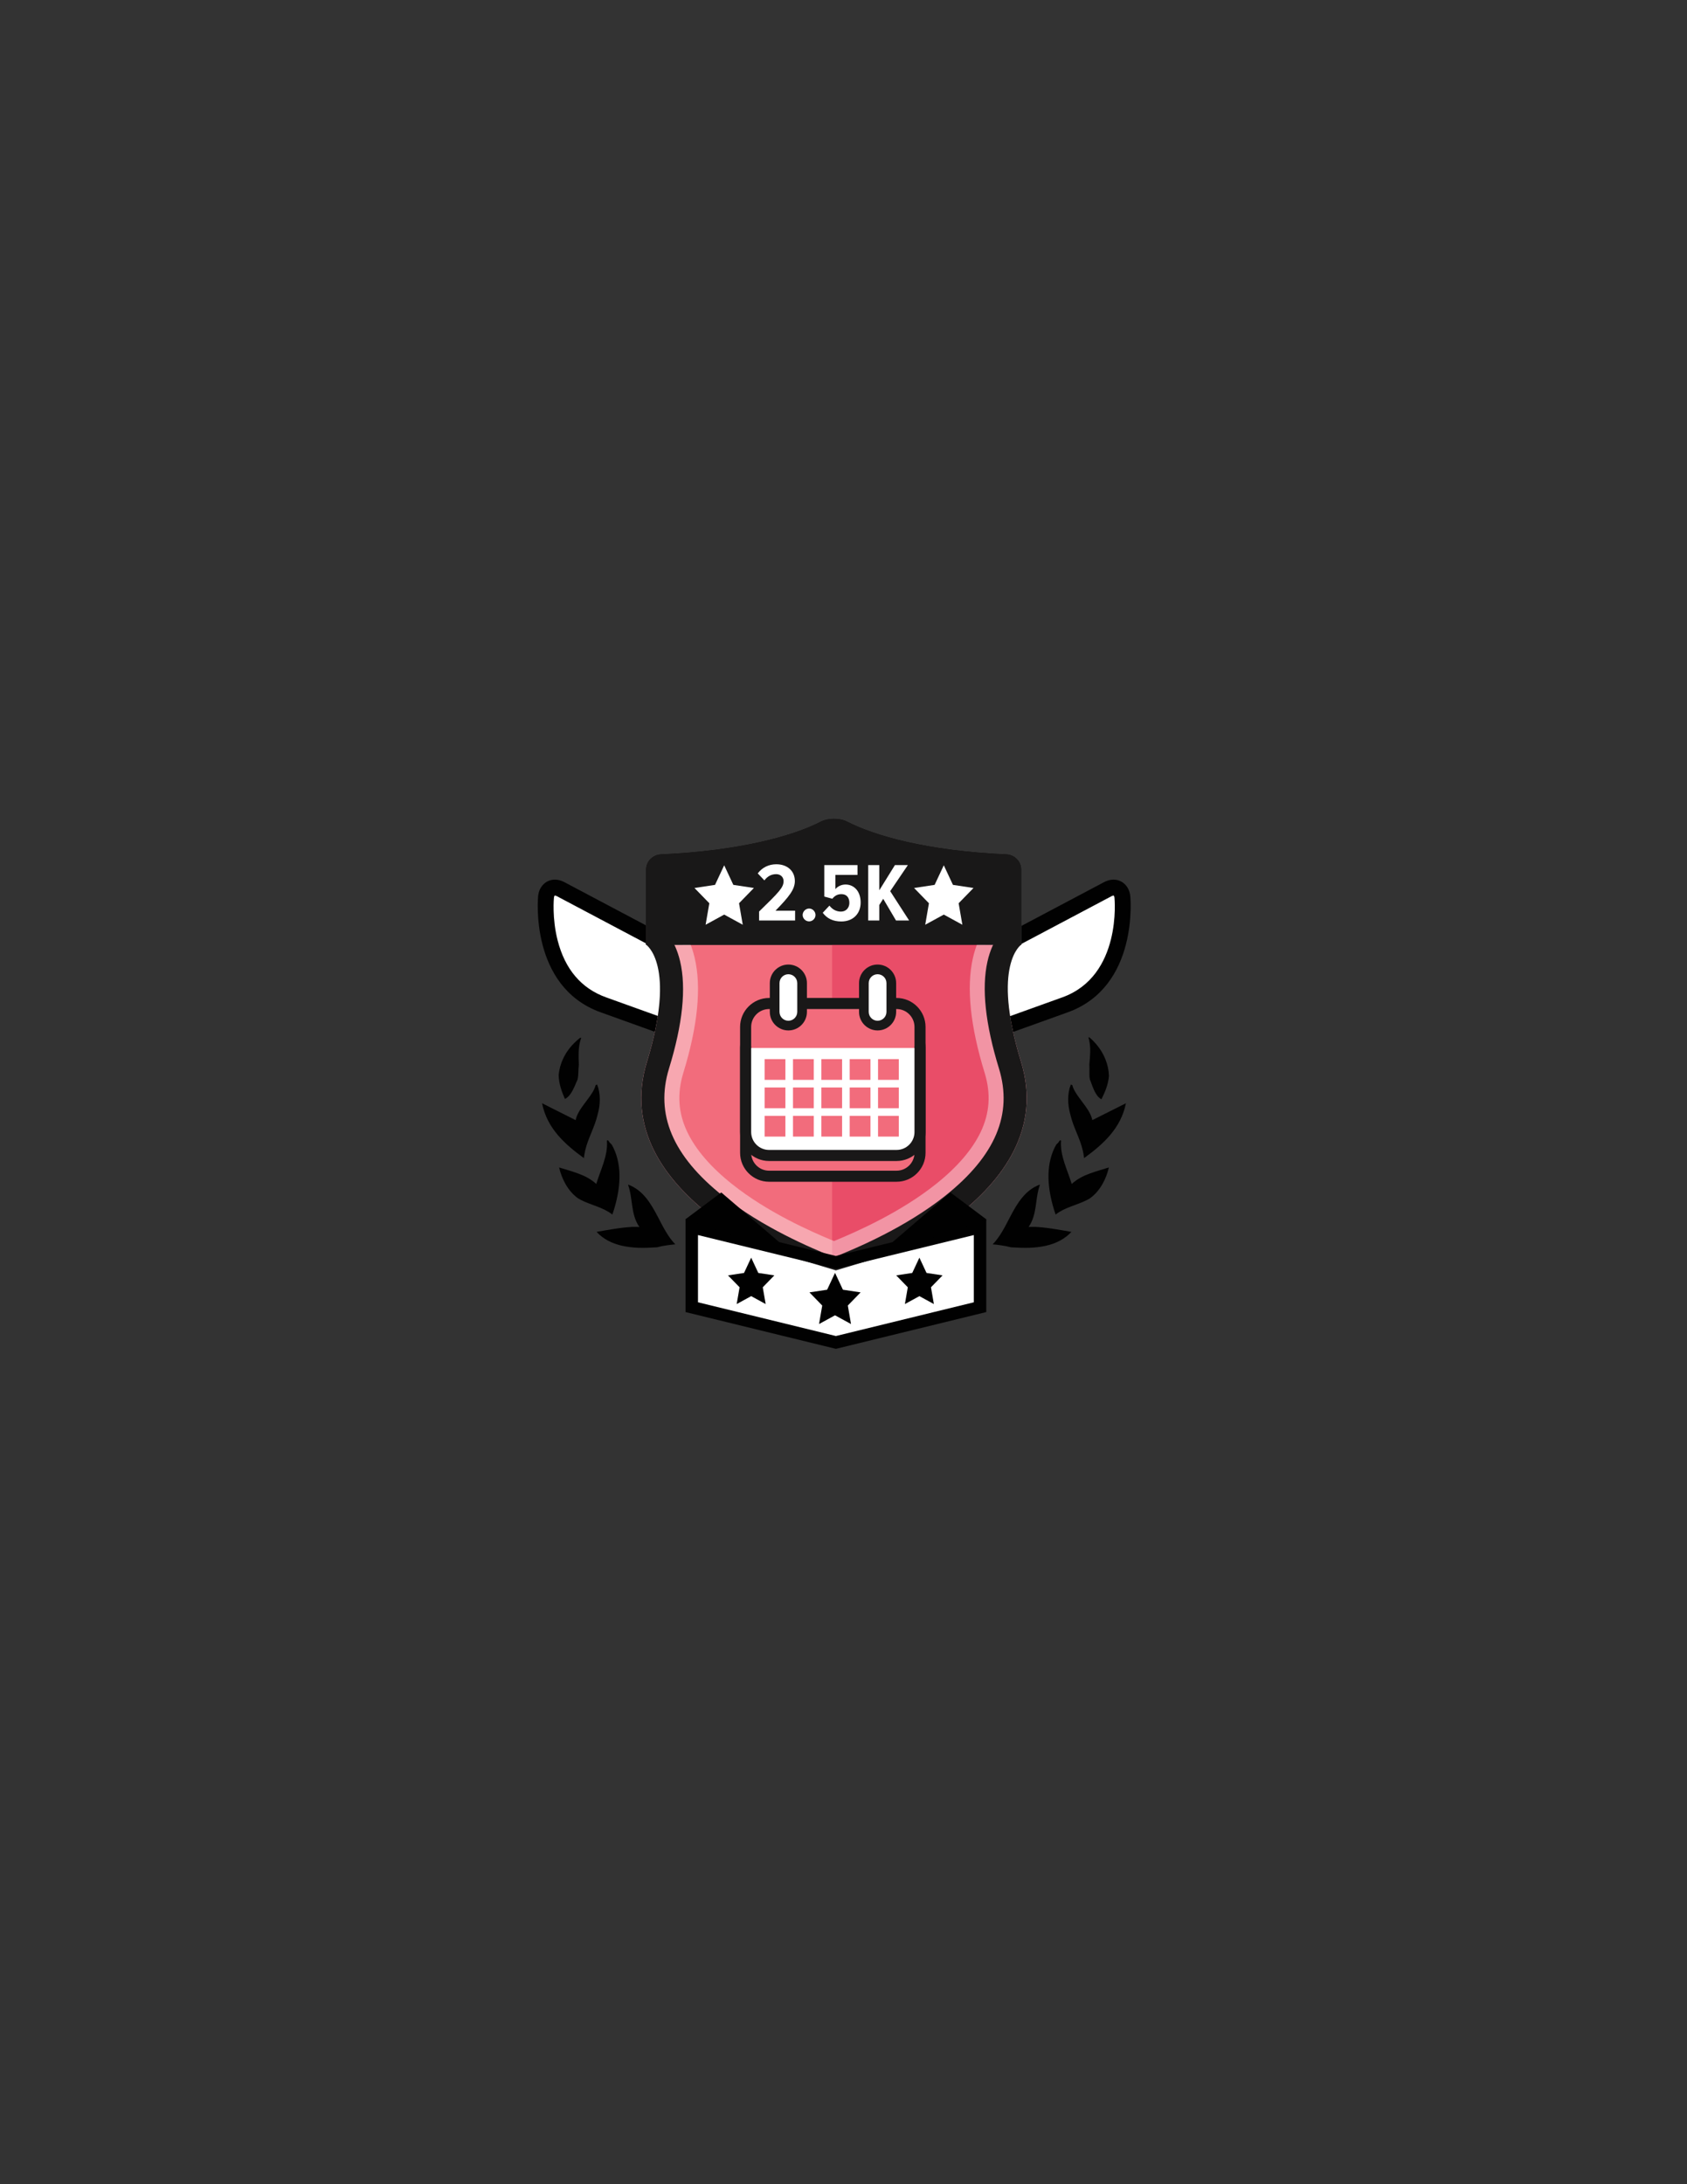<?xml version="1.0" encoding="utf-8"?>
<!-- Generator: Adobe Illustrator 16.0.0, SVG Export Plug-In . SVG Version: 6.00 Build 0)  -->
<!DOCTYPE svg PUBLIC "-//W3C//DTD SVG 1.1//EN" "http://www.w3.org/Graphics/SVG/1.1/DTD/svg11.dtd">
<svg version="1.1" id="Layer_1" xmlns="http://www.w3.org/2000/svg" xmlns:xlink="http://www.w3.org/1999/xlink" x="0px" y="0px"
	 width="612px" height="792px" viewBox="0 0 612 792" enable-background="new 0 0 612 792" xml:space="preserve">
<rect x="0" y="0" width="612" height="792" fill="#333333" stroke="none"/>
<path fill="none" d="M346.63,60"/>
<path fill="none" d="M346.63,3305.597"/>
<path fill="#FFFFFF" d="M263.324,360.046c0.865-2.783-0.535-6.177-3.111-7.541l-27.572-14.596l-29.303-15.511
	c-2.575-1.363-4.939-0.107-5.252,2.79c0,0-3.293,30.512,20.82,39.177c24.114,8.665,33.758,12.129,33.758,12.129
	c2.742,0.985,5.695-0.485,6.561-3.269L263.324,360.046z"/>
<path fill="#FFFFFF" d="M341.927,360.046c-0.866-2.783,0.534-6.177,3.11-7.541l27.572-14.596l29.303-15.511
	c2.575-1.363,4.939-0.107,5.252,2.79c0,0,3.293,30.512-20.82,39.177c-24.114,8.665-33.758,12.129-33.758,12.129
	c-2.742,0.985-5.695-0.485-6.561-3.269L341.927,360.046z"/>
<path fill="#010101" d="M254.406,379.687L254.406,379.687c-0.924-0.001-1.838-0.161-2.719-0.478l-33.756-12.13
	c-25.951-9.325-22.748-41.873-22.714-42.201c0.376-3.483,2.878-5.917,6.087-5.917c1.135,0,2.272,0.299,3.385,0.887l56.873,30.107
	c3.813,2.019,5.797,6.826,4.516,10.946l-4.098,13.18C260.938,377.435,257.893,379.687,254.406,379.687 M201.305,324.731
	c-0.265,0-0.348,0.734-0.351,0.766c-0.007,0.069-0.74,7.356,1.337,15.484c2.68,10.483,8.598,17.437,17.591,20.668l33.757,12.13
	c1.18,0.423,2.465-0.234,2.831-1.411l4.099-13.179c0.451-1.452-0.361-3.423-1.705-4.135l-56.873-30.107
	C201.621,324.752,201.387,324.731,201.305,324.731"/>
<path fill="#010101" d="M350.844,379.687c-3.487,0-6.531-2.252-7.574-5.604l-4.098-13.181c-1.281-4.12,0.703-8.928,4.515-10.946
	l56.875-30.107c1.112-0.588,2.25-0.887,3.384-0.887c3.207,0,5.711,2.433,6.088,5.916c0.034,0.329,3.235,32.877-22.715,42.202
	l-33.757,12.13C352.682,379.525,351.767,379.687,350.844,379.687 M403.945,324.731c-0.082,0-0.316,0.021-0.685,0.216l-56.875,30.107
	c-1.343,0.712-2.156,2.683-1.705,4.135l4.099,13.18c0.366,1.176,1.648,1.833,2.831,1.41l33.757-12.13
	c21.727-7.807,18.959-35.869,18.93-36.152C404.293,325.466,404.211,324.731,403.945,324.731"/>
<path fill="#F26C7C" d="M370.383,384.942c-10.15-32.988-1.838-41.101-0.035-42.339H302.98h-68.482
	c1.804,1.238,10.367,9.351,0.217,42.339c-14.918,48.481,55.285,74.916,67.834,79.934c0.137-0.055,0.281-0.112,0.432-0.172
	C316.617,459.278,385.138,432.896,370.383,384.942"/>
<g opacity="0.5">
	<g>
		<defs>
			<rect id="SVGID_1_" x="301.87" y="341.02" width="69.47" height="122.1"/>
		</defs>
		<clipPath id="SVGID_2_">
			<use xlink:href="#SVGID_1_"  overflow="visible"/>
		</clipPath>
		<path clip-path="url(#SVGID_2_)" fill="#DF2E54" d="M369.27,383.358c-10.15-32.988-1.838-41.101-0.035-42.339h-67.367v122.102
			C315.504,457.694,384.024,431.313,369.27,383.358"/>
	</g>
</g>
<path fill="#F26C7C" d="M325.258,426.504h-46.262c-4.695,0-8.503-3.807-8.503-8.503v-38.097c0-4.696,3.808-8.503,8.503-8.503h46.262
	c4.695,0,8.502,3.807,8.502,8.503v38.097C333.76,422.697,329.953,426.504,325.258,426.504"/>
<path fill="#191818" d="M325.258,428.511h-46.262c-5.795,0-10.51-4.715-10.51-10.51v-38.097c0-5.795,4.715-10.51,10.51-10.51h46.262
	c5.795,0,10.508,4.715,10.508,10.51v38.097C335.766,423.796,331.053,428.511,325.258,428.511 M278.996,373.408
	c-3.582,0-6.496,2.914-6.496,6.496v38.097c0,3.582,2.914,6.496,6.496,6.496h46.262c3.58,0,6.494-2.914,6.494-6.496v-38.097
	c0-3.582-2.914-6.496-6.494-6.496H278.996z"/>
<path fill="#F26C7C" d="M333.76,372.378c0-4.696-3.807-8.503-8.502-8.503h-46.262c-4.695,0-8.502,3.807-8.502,8.503v7.125h63.266
	V372.378z"/>
<path fill="#FFFFFF" d="M270.494,380.005v30.472c0,4.695,3.807,8.502,8.502,8.502h46.262c4.695,0,8.502-3.807,8.502-8.502v-30.472
	H270.494z"/>
<path fill="#191818" d="M325.258,420.985h-46.262c-5.795,0-10.51-4.715-10.51-10.51v-38.097c0-5.795,4.715-10.51,10.51-10.51h46.262
	c5.795,0,10.508,4.715,10.508,10.51v38.097C335.766,416.271,331.053,420.985,325.258,420.985 M278.996,365.883
	c-3.582,0-6.496,2.914-6.496,6.496v38.097c0,3.582,2.914,6.496,6.496,6.496h46.262c3.58,0,6.494-2.914,6.494-6.496v-38.097
	c0-3.582-2.914-6.496-6.494-6.496H278.996z"/>
<path fill="#FFFFFF" d="M318.367,351.503c-2.748,0-4.976,2.229-4.976,4.978v10.429c0,2.749,2.228,4.977,4.976,4.977
	c2.749,0,4.977-2.228,4.977-4.977V356.48C323.344,353.731,321.116,351.503,318.367,351.503"/>
<path fill="#191818" d="M318.367,373.642c-3.712,0-6.732-3.02-6.732-6.733V356.48c0-3.713,3.021-6.733,6.732-6.733
	c3.713,0,6.732,3.02,6.732,6.733v10.429C325.1,370.622,322.08,373.642,318.367,373.642 M318.367,353.259
	c-1.775,0-3.221,1.445-3.221,3.222v10.429c0,1.776,1.445,3.221,3.221,3.221s3.221-1.445,3.221-3.221V356.48
	C321.588,354.704,320.143,353.259,318.367,353.259"/>
<path fill="#FFFFFF" d="M286.003,351.503c-2.749,0-4.978,2.229-4.978,4.978v10.429c0,2.749,2.229,4.977,4.978,4.977
	c2.747,0,4.976-2.228,4.976-4.977V356.48C290.979,353.731,288.75,351.503,286.003,351.503"/>
<path fill="#191818" d="M286.002,373.642c-3.712,0-6.732-3.02-6.732-6.733V356.48c0-3.713,3.021-6.733,6.732-6.733
	c3.713,0,6.732,3.02,6.732,6.733v10.429C292.734,370.622,289.715,373.642,286.002,373.642 M286.002,353.259
	c-1.775,0-3.221,1.445-3.221,3.222v10.429c0,1.776,1.445,3.221,3.221,3.221s3.221-1.445,3.221-3.221V356.48
	C289.223,354.704,287.777,353.259,286.002,353.259"/>
<rect x="277.396" y="384.041" fill="#F26C7C" width="7.524" height="7.525"/>
<rect x="287.682" y="384.041" fill="#F26C7C" width="7.524" height="7.525"/>
<rect x="297.967" y="384.041" fill="#F26C7C" width="7.524" height="7.525"/>
<rect x="308.25" y="384.041" fill="#F26C7C" width="7.525" height="7.525"/>
<rect x="318.535" y="384.041" fill="#F26C7C" width="7.525" height="7.525"/>
<rect x="277.396" y="394.325" fill="#F26C7C" width="7.524" height="7.524"/>
<rect x="287.682" y="394.325" fill="#F26C7C" width="7.524" height="7.524"/>
<rect x="297.967" y="394.325" fill="#F26C7C" width="7.524" height="7.524"/>
<rect x="308.25" y="394.325" fill="#F26C7C" width="7.525" height="7.524"/>
<rect x="318.535" y="394.325" fill="#F26C7C" width="7.525" height="7.524"/>
<rect x="277.396" y="404.61" fill="#F26C7C" width="7.524" height="7.524"/>
<rect x="287.682" y="404.61" fill="#F26C7C" width="7.524" height="7.524"/>
<rect x="297.967" y="404.61" fill="#F26C7C" width="7.524" height="7.524"/>
<rect x="308.25" y="404.61" fill="#F26C7C" width="7.525" height="7.524"/>
<rect x="318.535" y="404.61" fill="#F26C7C" width="7.525" height="7.524"/>
<g opacity="0.4">
	<g>
		<defs>
			<rect id="SVGID_3_" x="232.65" y="296.82" width="139.8" height="168.06"/>
		</defs>
		<clipPath id="SVGID_4_">
			<use xlink:href="#SVGID_3_"  overflow="visible"/>
		</clipPath>
		<path clip-path="url(#SVGID_4_)" fill="#FFFFFF" d="M302.549,310.886c8.377,4.036,25.287,10.075,54.195,12.173v14.625
			c-1.49,2.458-2.887,5.657-3.813,9.769c-2.387,10.613-0.952,24.591,4.264,41.546c2.329,7.569,1.856,14.601-1.443,21.5
			c-3.051,6.373-8.519,12.725-16.252,18.875c-12.736,10.132-28.211,17.049-36.951,20.637c-8.742-3.588-24.217-10.505-36.952-20.637
			c-7.733-6.15-13.201-12.502-16.251-18.875c-3.301-6.898-3.773-13.931-1.445-21.499c5.23-17.001,6.614-31.022,4.109-41.675
			c-0.963-4.098-2.391-7.283-3.909-9.729v-14.542C270.238,321.416,289.677,317.09,302.549,310.886 M302.549,296.824
			c-1.727,0-3.453,0.347-4.795,1.037c-9.942,5.12-29.271,10.588-57.984,11.864c-3.016,0.134-5.465,2.57-5.465,5.589v27.161
			c0,0,11.263,7.193,0.41,42.466c-14.918,48.482,55.285,74.915,67.834,79.934c12.549-5.019,82.751-31.451,67.834-79.934
			c-10.854-35.272,0.158-42.466,0.158-42.466v-27.161c0-3.019-2.448-5.455-5.465-5.589c-28.713-1.276-47.791-6.744-57.733-11.864
			C306,297.171,304.274,296.824,302.549,296.824"/>
	</g>
</g>
<path fill="#191818" d="M302.549,305.19c0.525,0,0.894,0.091,1.006,0.13c13.141,6.754,34.396,11.326,58.621,12.638v21.353
	c-1.469,2.076-2.99,5.087-3.946,9.333c-2.177,9.679-0.778,22.718,4.157,38.758c5.107,16.6-1.273,31.719-19.506,46.221
	c-14.387,11.444-31.92,18.869-40.332,22.248c-8.413-3.379-25.946-10.804-40.333-22.248c-18.232-14.502-24.613-29.621-19.505-46.221
	c4.943-16.066,6.293-29.133,4.013-38.836c-0.997-4.241-2.556-7.243-4.054-9.313v-21.295c24.394-1.318,45.742-5.89,58.873-12.638
	C301.654,305.281,302.021,305.19,302.549,305.19 M302.549,296.824c-1.727,0-3.453,0.346-4.795,1.037
	c-9.942,5.12-29.271,10.588-57.984,11.864c-3.016,0.134-5.465,2.57-5.465,5.589v27.161c0,0,11.263,7.193,0.41,42.466
	c-14.918,48.482,55.285,74.915,67.834,79.934c12.549-5.019,82.751-31.451,67.834-79.934c-10.854-35.272,0.158-42.466,0.158-42.466
	v-27.161c0-3.019-2.448-5.455-5.465-5.589c-28.713-1.276-47.791-6.744-57.733-11.864C306,297.17,304.274,296.824,302.549,296.824"/>
<path fill="#191818" d="M370.542,315.315c0-3.02-2.449-5.456-5.466-5.59c-28.713-1.275-47.791-6.743-57.732-11.864
	c-2.686-1.382-6.906-1.382-9.59,0c-9.942,5.121-29.271,10.589-57.984,11.864c-3.016,0.134-5.465,2.57-5.465,5.59v27.16
	c0,0,0.07,0.042,0.193,0.128h135.85c0.124-0.086,0.194-0.128,0.194-0.128V315.315z"/>
<path fill="#FFFFFF" d="M275.377,333.771v-3.251c7.346-7.136,8.881-8.73,8.881-11.019c0-1.536-1.175-2.529-2.68-2.529
	c-1.775,0-3.191,0.813-4.275,2.258l-2.408-2.529c1.627-2.167,4.004-3.313,6.744-3.313c3.884,0,6.713,2.349,6.713,6.082
	c0,3.04-2.047,5.63-7.014,10.747h7.104v3.553H275.377z"/>
<path fill="#FFFFFF" d="M291.18,331.783c0-1.264,1.084-2.348,2.348-2.348c1.265,0,2.318,1.084,2.318,2.348
	c0,1.266-1.054,2.318-2.318,2.318C292.264,334.102,291.18,333.049,291.18,331.783"/>
<path fill="#FFFFFF" d="M298.465,330.971l2.438-2.589c1.054,1.385,2.469,2.168,4.185,2.168c1.927,0,3.041-1.475,3.041-3.162
	c0-1.986-1.054-3.161-2.86-3.161c-1.354,0-2.377,0.482-3.312,1.656l-2.92-0.783v-11.409h12.042v3.551h-8.008v5.149
	c0.783-0.963,2.138-1.656,3.673-1.656c3.04,0,5.479,2.379,5.479,6.533c0,4.034-2.74,6.864-7.015,6.864
	C302.107,334.132,299.969,332.988,298.465,330.971"/>
<polygon fill="#FFFFFF" points="325.045,333.771 320.408,325.914 318.994,328.141 318.994,333.771 314.96,333.771 314.96,313.691 
	318.994,313.691 318.994,322.813 324.653,313.691 329.35,313.691 322.938,323.144 329.803,333.771 "/>
<polygon fill="#FFFFFF" points="273.494,321.988 266.035,320.857 262.715,313.76 259.395,320.857 251.937,321.988 257.325,327.522 
	255.979,335.317 262.715,331.637 269.452,335.317 268.104,327.522 "/>
<polygon fill="#FFFFFF" points="353.161,321.988 345.703,320.857 342.382,313.76 339.061,320.857 331.604,321.988 336.992,327.522 
	335.645,335.317 342.382,331.637 349.119,335.317 347.771,327.522 "/>
<path fill="#010101" d="M395.189,385.938c0.146,1.75-0.152,3.623,0.187,5.468c0.328,0.774,0.593,1.554,0.873,2.349
	c0.819,2.085,1.733,3.99,3.31,4.866c1.285-2.557,2.463-5.286,2.744-8.497c-0.084-2.099-0.508-4.062-1.25-5.928
	c-1.149-2.94-3.061-5.579-5.612-7.851c-0.082-0.079-0.144-0.11-0.187-0.17l-0.414-0.012c0.094,0.272,0.164,0.577,0.248,0.886
	C395.764,379.935,395.469,382.727,395.189,385.938"/>
<path fill="#010101" d="M395.388,403.718c-1.816-3.577-5.513-6.851-6.38-10.245l-0.531-0.223c-1.337,3.336-1.193,7.326-0.168,10.951
	c1.107,4.703,3.424,8.368,4.508,12.993c0.193,0.891,0.354,1.775,0.458,2.742c6.956-5.049,13.369-10.808,15.183-19.897l-12.194,6.13
	C396.1,405.321,395.771,404.482,395.388,403.718"/>
<path fill="#010101" d="M375.785,444.875c-0.916-0.017-1.783-0.026-2.639,0.015c3.213-4.571,2.291-10.163,4.059-15.119l-0.018-0.219
	c-5.328,2.008-8.123,6.701-10.73,11.657c-1.861,3.592-3.684,7.273-6.34,9.994c1.109,0.08,2.154,0.229,3.234,0.388
	c1.123,0.163,2.275,0.386,3.436,0.692c2.306,0.135,4.58,0.237,6.732,0.166c4.035-0.171,7.795-0.854,11.037-2.605
	c1.502-0.798,2.901-1.85,4.131-3.161c-0.949-0.154-1.992-0.342-3.029-0.524C382.395,445.604,378.961,445.033,375.785,444.875"/>
<path fill="#010101" d="M388.785,429.302c-1.494-5.036-4.274-10.122-3.864-15.641l-0.144-0.219l-0.373,0.165
	c-0.045,0.035-0.098,0.107-0.102,0.144c-0.292,0.5-0.601,0.786-1.136,1.3c-3.806,6.707-3.229,14.78-1.276,21.92
	c0.321,1.177,0.654,2.295,1.063,3.426c3.423-2.676,7.644-3.359,11.442-5.307c0.342-0.207,0.678-0.369,1.029-0.582
	c3.66-2.641,5.887-7.007,6.842-11.183c-2.373,0.757-4.701,1.368-6.877,2.187C393.046,426.357,390.783,427.499,388.785,429.302"/>
<path fill="#010101" d="M209.985,386.067c-0.24,1.74-0.044,3.626-0.482,5.45c-0.368,0.755-0.674,1.521-0.997,2.299
	c-0.931,2.037-1.947,3.891-3.566,4.681c-1.146-2.622-2.176-5.41-2.282-8.632c0.196-2.091,0.726-4.029,1.567-5.853
	c1.306-2.873,3.356-5.406,6.026-7.536c0.086-0.075,0.149-0.103,0.195-0.16l0.415,0.011c-0.107,0.266-0.196,0.566-0.295,0.871
	C209.735,380.043,209.879,382.847,209.985,386.067"/>
<path fill="#010101" d="M209.71,403.718c1.815-3.577,5.512-6.851,6.379-10.245l0.53-0.223c1.338,3.336,1.194,7.326,0.17,10.951
	c-1.108,4.703-3.424,8.368-4.508,12.993c-0.193,0.891-0.354,1.775-0.459,2.742c-6.955-5.049-13.369-10.808-15.182-19.897
	l12.194,6.13C208.998,405.321,209.326,404.482,209.71,403.718"/>
<path fill="#010101" d="M229.313,444.875c0.916-0.017,1.783-0.026,2.638,0.015c-3.212-4.571-2.291-10.163-4.058-15.119l0.017-0.219
	c5.329,2.008,8.124,6.701,10.731,11.657c1.861,3.592,3.683,7.273,6.339,9.994c-1.109,0.08-2.153,0.229-3.234,0.388
	c-1.122,0.163-2.276,0.386-3.435,0.692c-2.307,0.135-4.581,0.237-6.732,0.166c-4.035-0.171-7.795-0.854-11.037-2.605
	c-1.502-0.798-2.902-1.85-4.131-3.161c0.949-0.154,1.992-0.342,3.028-0.524C222.703,445.604,226.137,445.033,229.313,444.875"/>
<path fill="#010101" d="M216.313,429.302c1.494-5.036,4.273-10.122,3.863-15.641l0.144-0.219l0.374,0.165
	c0.044,0.035,0.097,0.107,0.102,0.144c0.291,0.5,0.6,0.786,1.135,1.3c3.806,6.707,3.23,14.78,1.275,21.92
	c-0.32,1.177-0.652,2.295-1.063,3.426c-3.422-2.676-7.644-3.359-11.442-5.307c-0.341-0.207-0.677-0.369-1.028-0.582
	c-3.66-2.641-5.887-7.007-6.843-11.183c2.374,0.757,4.701,1.368,6.877,2.187C212.051,426.357,214.313,427.499,216.313,429.302"/>
<polygon fill="#FFFFFF" points="355.54,473.988 303.246,488.172 250.953,472.483 250.953,444.963 303.246,460.65 355.54,444.963 "/>
<path fill="#010101" d="M303.246,489.096l-54.551-13.335v-33.674l54.551,13.334l54.551-13.334v33.674L303.246,489.096z
	 M253.211,472.216l50.035,12.231l50.035-12.231v-24.377l-50.035,12.23l-50.035-12.23V472.216z"/>
<polygon fill="#010101" points="332.027,451.15 357.863,442.172 344.791,432.391 323.777,450.402 "/>
<polygon fill="#010101" points="274.425,451.15 248.588,442.172 261.662,432.391 282.675,450.402 "/>
<polygon fill="#010101" points="275.097,461.576 272.506,456.039 269.916,461.576 264.099,462.459 268.303,466.775 267.252,472.856 
	272.506,469.984 277.762,472.856 276.711,466.775 280.914,462.459 "/>
<polygon fill="#010101" points="305.783,467.653 302.925,461.543 300.066,467.653 293.645,468.627 298.284,473.392 297.125,480.103 
	302.925,476.934 308.725,480.103 307.564,473.392 312.204,468.627 "/>
<polygon fill="#010101" points="336.121,461.576 333.531,456.039 330.941,461.576 325.123,462.459 329.326,466.775 328.275,472.856 
	333.531,469.984 338.785,472.856 337.734,466.775 341.939,462.459 "/>
</svg>
